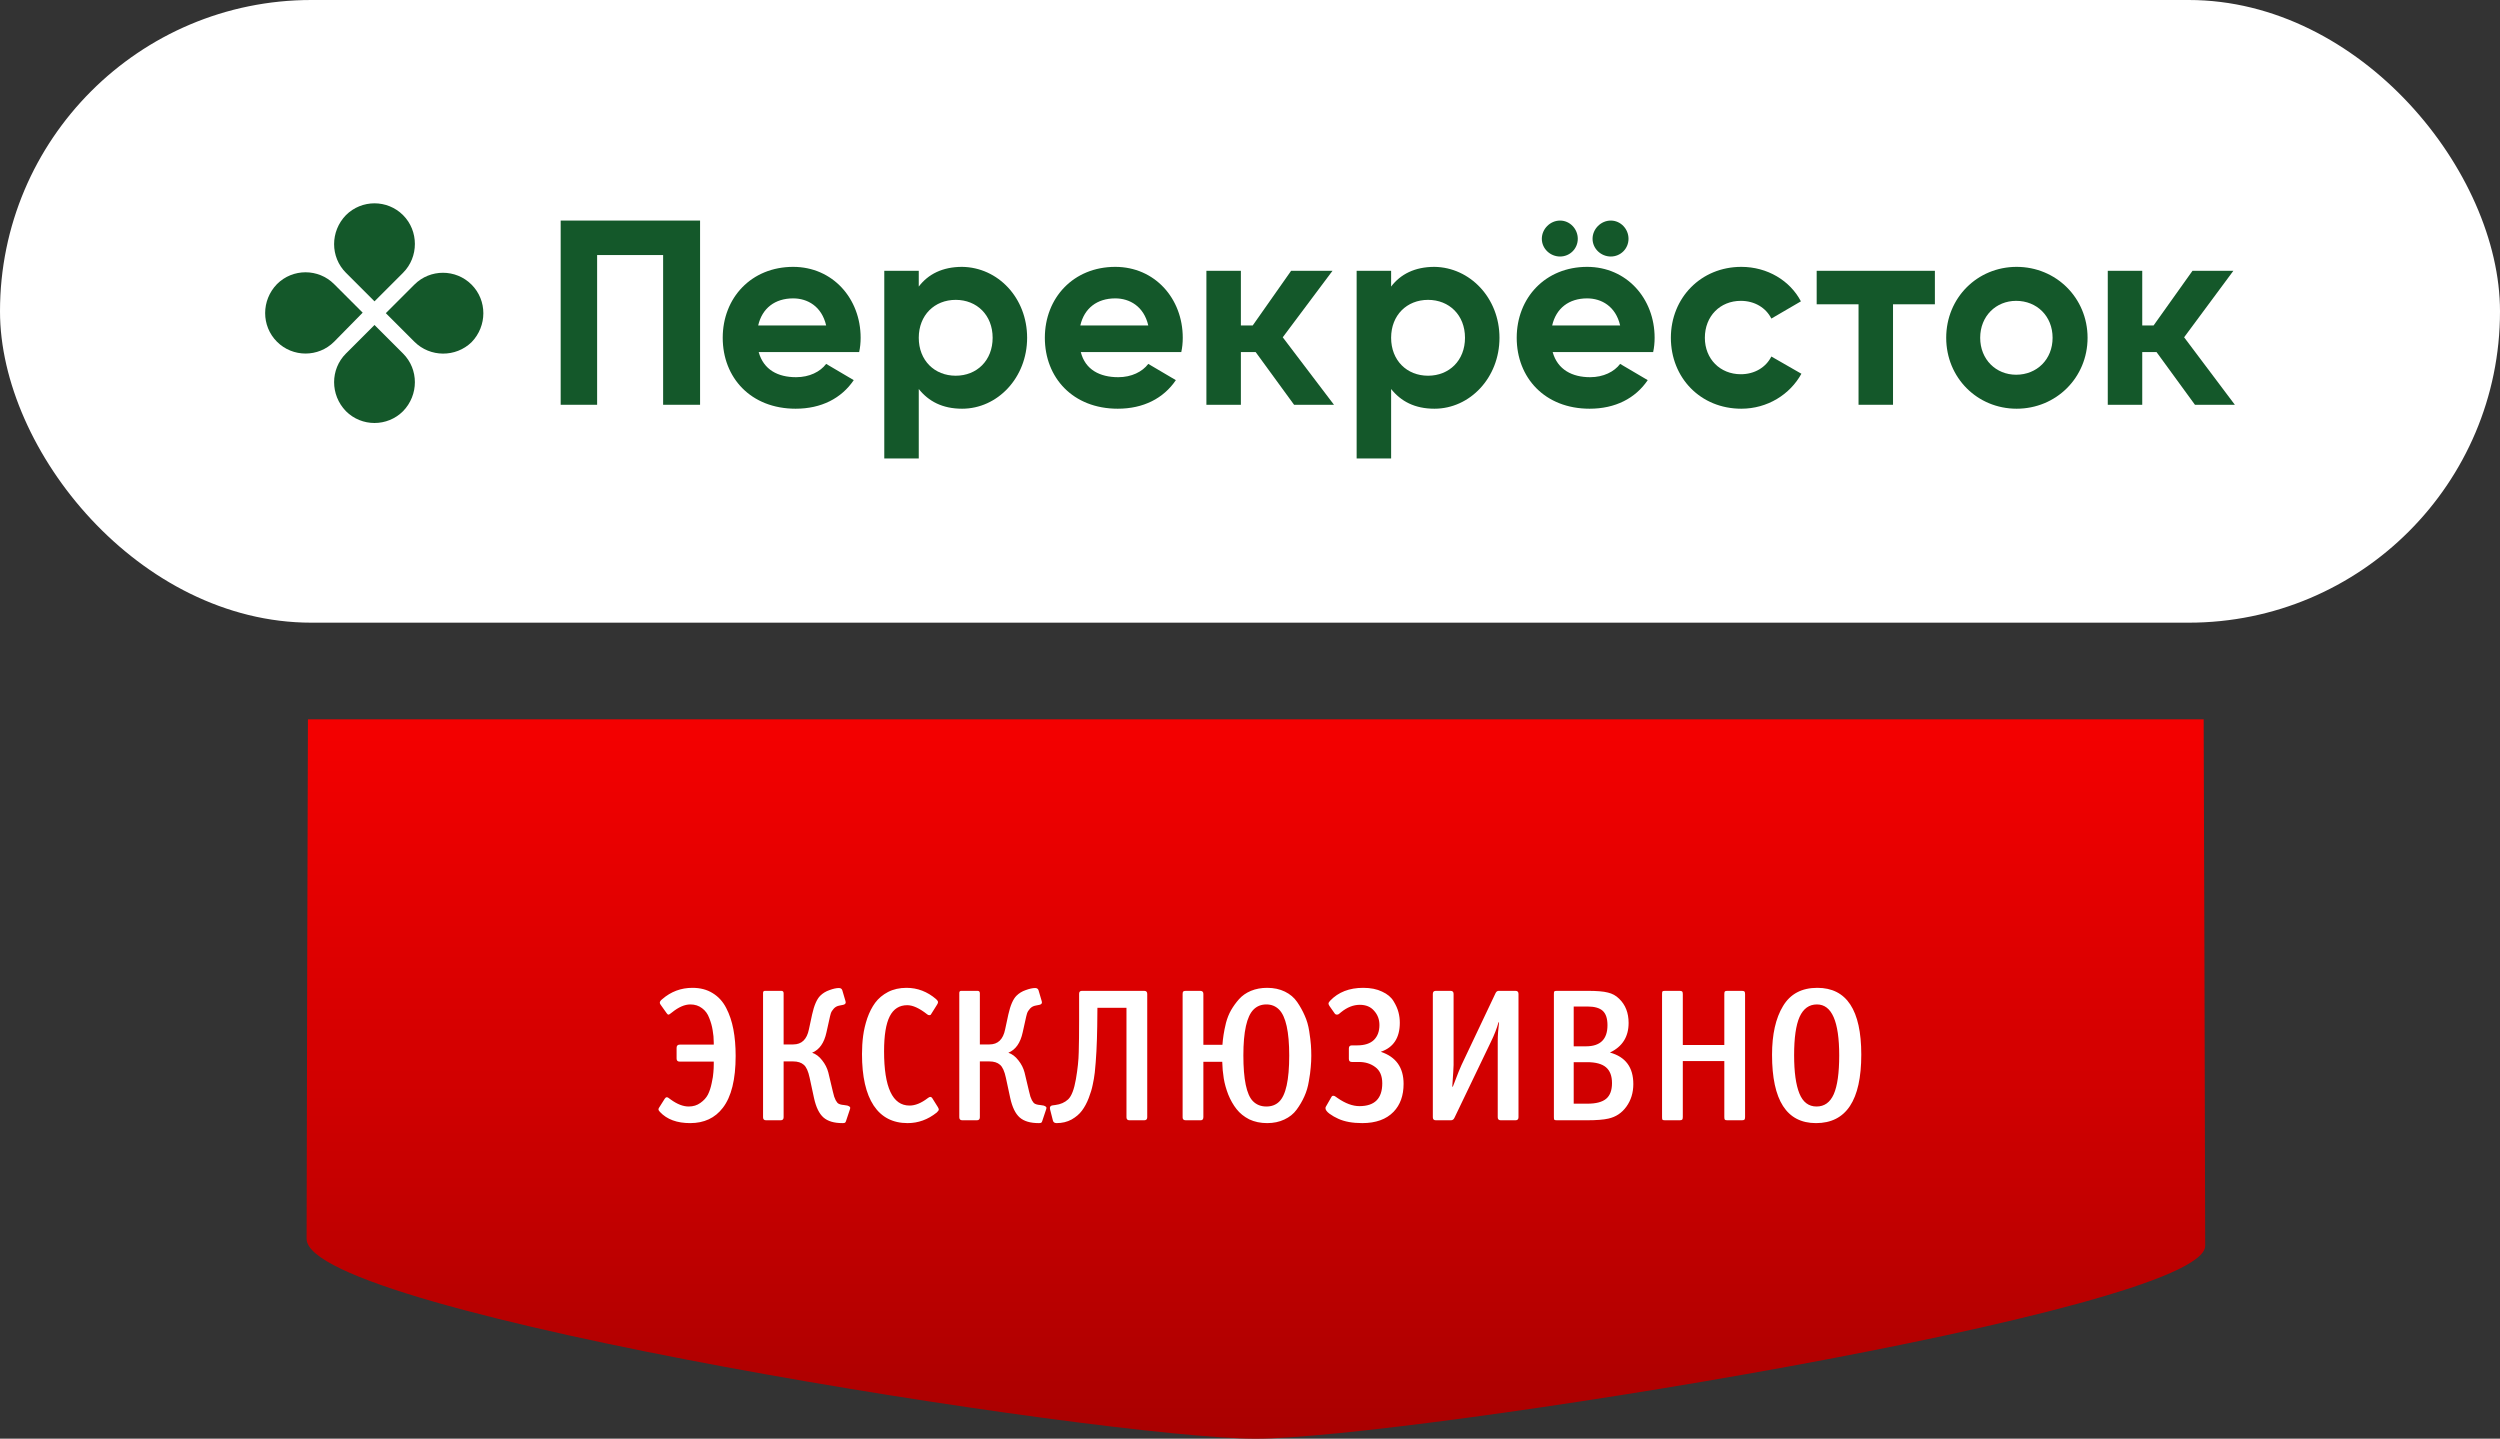 <svg width="212" height="122" viewBox="0 0 212 122" fill="none" xmlns="http://www.w3.org/2000/svg">
<rect x="0" y="0" width="212" height="122" fill="#333333" stroke="none"/>
<path d="M187 105.644C187 111.214 119.18 122 106.471 122C93.762 122 26 111.41 26 105.056C26 98.702 26.112 61 26.112 61H186.87C186.87 61 187 100.114 187 105.644Z" fill="url(#paint0_linear)"/>
<path d="M55.871 93.96L56.367 93.176C56.421 93.091 56.479 93.048 56.543 93.048C56.607 93.048 56.661 93.069 56.703 93.112L56.879 93.24C57.423 93.635 57.93 93.832 58.399 93.832C58.783 93.832 59.114 93.731 59.391 93.528C59.679 93.325 59.893 93.091 60.031 92.824C60.17 92.547 60.277 92.221 60.351 91.848C60.437 91.464 60.485 91.16 60.495 90.936C60.517 90.701 60.527 90.467 60.527 90.232V90.024H57.631C57.461 90.024 57.375 89.939 57.375 89.768V88.856C57.375 88.675 57.466 88.584 57.647 88.584H60.527V88.424C60.527 88.051 60.495 87.693 60.431 87.352C60.378 87.011 60.282 86.669 60.143 86.328C60.015 85.976 59.813 85.699 59.535 85.496C59.258 85.283 58.927 85.176 58.543 85.176C58.063 85.176 57.546 85.4 56.991 85.848L56.799 85.992C56.757 86.024 56.719 86.04 56.687 86.04C56.634 86.04 56.581 85.997 56.527 85.912L56.015 85.192C55.973 85.128 55.951 85.075 55.951 85.032C55.951 84.936 56.021 84.835 56.159 84.728C56.895 84.088 57.749 83.768 58.719 83.768C59.381 83.768 59.951 83.917 60.431 84.216C60.922 84.515 61.306 84.936 61.583 85.48C61.861 86.013 62.063 86.616 62.191 87.288C62.319 87.96 62.383 88.712 62.383 89.544C62.383 91.539 62.021 93.005 61.295 93.944C60.634 94.808 59.711 95.24 58.527 95.24C57.407 95.24 56.554 94.925 55.967 94.296C55.882 94.211 55.839 94.136 55.839 94.072C55.839 94.04 55.85 94.003 55.871 93.96ZM66.195 95H64.963C64.793 95 64.707 94.915 64.707 94.744V84.2C64.707 84.083 64.761 84.024 64.868 84.024H66.26C66.388 84.024 66.451 84.093 66.451 84.232V88.568H67.267C67.982 88.568 68.425 88.141 68.596 87.288L68.868 86.024C69.038 85.256 69.267 84.728 69.555 84.44C69.769 84.227 70.03 84.067 70.34 83.96C70.659 83.843 70.926 83.784 71.139 83.784C71.289 83.784 71.385 83.848 71.427 83.976L71.7 84.904C71.71 84.925 71.716 84.957 71.716 85C71.716 85.107 71.646 85.176 71.507 85.208L71.188 85.272C70.996 85.304 70.835 85.389 70.707 85.528C70.579 85.667 70.494 85.805 70.451 85.944C70.409 86.083 70.361 86.28 70.308 86.536L70.084 87.544C69.891 88.44 69.486 89.016 68.868 89.272C69.188 89.379 69.47 89.592 69.716 89.912C69.972 90.232 70.147 90.579 70.243 90.952L70.627 92.568C70.67 92.728 70.707 92.872 70.74 93C70.782 93.117 70.825 93.219 70.868 93.304C70.921 93.379 70.963 93.443 70.996 93.496C71.028 93.539 71.076 93.576 71.139 93.608C71.204 93.629 71.246 93.645 71.267 93.656C71.289 93.667 71.337 93.677 71.412 93.688C71.486 93.699 71.534 93.704 71.555 93.704L71.859 93.752C72.019 93.805 72.1 93.869 72.1 93.944C72.1 93.987 72.094 94.019 72.084 94.04L71.748 95.048C71.726 95.133 71.694 95.187 71.651 95.208C71.62 95.229 71.55 95.24 71.444 95.24C70.729 95.24 70.19 95.08 69.828 94.76C69.465 94.44 69.198 93.891 69.028 93.112L68.659 91.4C68.542 90.845 68.377 90.477 68.163 90.296C67.95 90.104 67.646 90.008 67.251 90.008H66.451V94.744C66.451 94.915 66.366 95 66.195 95ZM79.529 93.88C79.582 93.965 79.609 94.035 79.609 94.088C79.609 94.152 79.55 94.237 79.433 94.344C78.686 94.941 77.865 95.24 76.969 95.24C75.71 95.24 74.75 94.744 74.089 93.752C73.427 92.749 73.097 91.293 73.097 89.384C73.097 88.851 73.129 88.339 73.193 87.848C73.257 87.357 73.374 86.856 73.545 86.344C73.726 85.832 73.95 85.395 74.217 85.032C74.494 84.659 74.857 84.355 75.305 84.12C75.763 83.885 76.286 83.768 76.873 83.768C77.801 83.768 78.638 84.088 79.385 84.728C79.492 84.824 79.545 84.909 79.545 84.984C79.545 85.037 79.518 85.107 79.465 85.192L78.953 86.008C78.931 86.061 78.883 86.088 78.809 86.088C78.734 86.088 78.67 86.061 78.617 86.008C77.966 85.496 77.406 85.24 76.937 85.24C76.265 85.24 75.769 85.555 75.449 86.184C75.129 86.813 74.969 87.8 74.969 89.144C74.969 92.216 75.689 93.752 77.129 93.752C77.609 93.752 78.121 93.544 78.665 93.128C78.761 93.053 78.835 93.016 78.889 93.016C78.953 93.016 79.006 93.048 79.049 93.112L79.529 93.88ZM82.836 95H81.604C81.433 95 81.348 94.915 81.348 94.744V84.2C81.348 84.083 81.401 84.024 81.508 84.024H82.9C83.028 84.024 83.092 84.093 83.092 84.232V88.568H83.908C84.623 88.568 85.066 88.141 85.236 87.288L85.508 86.024C85.679 85.256 85.908 84.728 86.196 84.44C86.409 84.227 86.671 84.067 86.98 83.96C87.3 83.843 87.567 83.784 87.78 83.784C87.93 83.784 88.025 83.848 88.068 83.976L88.34 84.904C88.351 84.925 88.356 84.957 88.356 85C88.356 85.107 88.287 85.176 88.148 85.208L87.828 85.272C87.636 85.304 87.476 85.389 87.348 85.528C87.22 85.667 87.135 85.805 87.092 85.944C87.049 86.083 87.001 86.28 86.948 86.536L86.724 87.544C86.532 88.44 86.127 89.016 85.508 89.272C85.828 89.379 86.111 89.592 86.356 89.912C86.612 90.232 86.788 90.579 86.884 90.952L87.268 92.568C87.311 92.728 87.348 92.872 87.38 93C87.423 93.117 87.466 93.219 87.508 93.304C87.561 93.379 87.604 93.443 87.636 93.496C87.668 93.539 87.716 93.576 87.78 93.608C87.844 93.629 87.887 93.645 87.908 93.656C87.93 93.667 87.978 93.677 88.052 93.688C88.127 93.699 88.175 93.704 88.196 93.704L88.5 93.752C88.66 93.805 88.74 93.869 88.74 93.944C88.74 93.987 88.735 94.019 88.724 94.04L88.388 95.048C88.367 95.133 88.335 95.187 88.292 95.208C88.26 95.229 88.191 95.24 88.084 95.24C87.37 95.24 86.831 95.08 86.468 94.76C86.106 94.44 85.839 93.891 85.668 93.112L85.3 91.4C85.183 90.845 85.017 90.477 84.804 90.296C84.591 90.104 84.287 90.008 83.892 90.008H83.092V94.744C83.092 94.915 83.007 95 82.836 95ZM97.285 84.28V94.744C97.285 94.915 97.2 95 97.029 95H95.781C95.61 95 95.525 94.915 95.525 94.744V85.464H93.061L93.045 87.016C93.024 88.541 92.954 89.853 92.837 90.952C92.794 91.315 92.736 91.661 92.661 91.992C92.597 92.323 92.485 92.696 92.325 93.112C92.165 93.528 91.973 93.885 91.749 94.184C91.536 94.472 91.242 94.723 90.869 94.936C90.496 95.139 90.074 95.24 89.605 95.24C89.424 95.24 89.317 95.165 89.285 95.016L89.045 94.072C89.045 94.061 89.045 94.045 89.045 94.024C89.034 94.003 89.029 93.987 89.029 93.976C89.029 93.837 89.104 93.757 89.253 93.736L89.493 93.704C89.93 93.651 90.293 93.491 90.581 93.224C90.869 92.947 91.088 92.376 91.237 91.512C91.386 90.648 91.466 89.885 91.477 89.224C91.498 88.552 91.509 87.624 91.509 86.44C91.509 86.205 91.509 86.035 91.509 85.928V84.264C91.509 84.104 91.589 84.024 91.749 84.024H97.029C97.2 84.024 97.285 84.109 97.285 84.28ZM102.046 88.6H103.662C103.683 88.312 103.715 88.029 103.758 87.752C103.8 87.464 103.87 87.123 103.966 86.728C104.072 86.333 104.216 85.976 104.398 85.656C104.59 85.325 104.814 85.016 105.07 84.728C105.336 84.429 105.672 84.195 106.078 84.024C106.494 83.853 106.952 83.768 107.454 83.768C108.019 83.768 108.52 83.875 108.958 84.088C109.395 84.301 109.742 84.595 109.998 84.968C110.254 85.341 110.467 85.725 110.638 86.12C110.819 86.515 110.947 86.957 111.022 87.448C111.096 87.928 111.144 88.317 111.166 88.616C111.187 88.915 111.198 89.219 111.198 89.528C111.198 89.848 111.182 90.173 111.15 90.504C111.128 90.824 111.075 91.219 110.99 91.688C110.915 92.157 110.787 92.589 110.606 92.984C110.435 93.368 110.216 93.741 109.95 94.104C109.694 94.456 109.347 94.733 108.91 94.936C108.483 95.139 107.998 95.24 107.454 95.24C106.888 95.24 106.382 95.133 105.934 94.92C105.496 94.696 105.139 94.408 104.862 94.056C104.584 93.704 104.35 93.293 104.158 92.824C103.976 92.355 103.848 91.896 103.774 91.448C103.699 90.989 103.656 90.52 103.646 90.04H102.046V94.728C102.046 94.909 101.971 95 101.822 95H100.558C100.376 95 100.286 94.92 100.286 94.76V84.28C100.286 84.173 100.307 84.104 100.35 84.072C100.392 84.04 100.467 84.024 100.574 84.024H101.774C101.955 84.024 102.046 84.109 102.046 84.28V88.6ZM107.39 93.832C107.827 93.832 108.184 93.699 108.462 93.432C109.038 92.888 109.326 91.581 109.326 89.512C109.326 87.485 109.038 86.184 108.462 85.608C108.174 85.32 107.816 85.176 107.39 85.176C106.952 85.176 106.59 85.32 106.302 85.608C105.726 86.184 105.438 87.48 105.438 89.496C105.438 91.523 105.704 92.813 106.238 93.368C106.536 93.677 106.92 93.832 107.39 93.832ZM114.384 89.8V88.904C114.384 88.733 114.469 88.648 114.64 88.648H115.088C115.717 88.648 116.192 88.493 116.512 88.184C116.821 87.875 116.976 87.453 116.976 86.92C116.976 86.451 116.827 86.051 116.528 85.72C116.24 85.379 115.835 85.208 115.312 85.208C114.768 85.208 114.24 85.416 113.728 85.832L113.552 85.976C113.509 86.019 113.451 86.04 113.376 86.04C113.291 86.04 113.227 86.008 113.184 85.944L112.736 85.304C112.683 85.219 112.656 85.155 112.656 85.112C112.656 85.037 112.704 84.952 112.8 84.856C113.493 84.131 114.427 83.768 115.6 83.768C116.229 83.768 116.763 83.875 117.2 84.088C117.648 84.291 117.973 84.563 118.176 84.904C118.379 85.235 118.517 85.549 118.592 85.848C118.667 86.136 118.704 86.429 118.704 86.728C118.704 88.008 118.165 88.829 117.088 89.192C118.379 89.619 119.024 90.525 119.024 91.912C119.024 92.904 118.741 93.693 118.176 94.28C117.557 94.92 116.672 95.24 115.52 95.24C114.699 95.24 114.021 95.117 113.488 94.872C113.221 94.755 112.971 94.611 112.736 94.44C112.512 94.269 112.4 94.115 112.4 93.976C112.4 93.923 112.411 93.88 112.432 93.848L112.928 92.984C112.96 92.941 113.003 92.92 113.056 92.92C113.131 92.92 113.2 92.947 113.264 93L113.424 93.112C114.085 93.571 114.704 93.8 115.28 93.8C116.571 93.8 117.216 93.155 117.216 91.864C117.216 91.235 117.019 90.776 116.624 90.488C116.24 90.2 115.781 90.056 115.248 90.056H114.64C114.469 90.056 114.384 89.971 114.384 89.8ZM128.768 84.28V94.744C128.768 94.915 128.683 95 128.512 95H127.264C127.094 95 127.008 94.915 127.008 94.744V88.296C127.008 87.805 127.046 87.272 127.12 86.696H127.072C126.934 87.208 126.715 87.768 126.416 88.376L123.344 94.776C123.28 94.925 123.179 95 123.04 95H121.76C121.59 95 121.504 94.915 121.504 94.744V84.28C121.504 84.109 121.59 84.024 121.76 84.024H123.008C123.179 84.024 123.264 84.109 123.264 84.28V90.312C123.264 90.493 123.227 91.107 123.152 92.152H123.2C123.222 92.099 123.286 91.933 123.392 91.656C123.499 91.379 123.6 91.117 123.696 90.872C123.792 90.627 123.872 90.44 123.936 90.312L126.832 84.2C126.896 84.083 126.982 84.024 127.088 84.024H128.512C128.683 84.024 128.768 84.109 128.768 84.28ZM138.506 91.928C138.506 92.664 138.309 93.304 137.914 93.848C137.53 94.381 137.023 94.717 136.394 94.856C135.989 94.952 135.375 95 134.554 95H132.026C131.909 95 131.834 94.984 131.802 94.952C131.781 94.92 131.77 94.845 131.77 94.728V84.296C131.77 84.179 131.781 84.104 131.802 84.072C131.834 84.04 131.909 84.024 132.026 84.024H134.65C135.418 84.024 135.983 84.072 136.346 84.168C136.719 84.253 137.039 84.429 137.306 84.696C137.839 85.208 138.106 85.891 138.106 86.744C138.106 87.917 137.578 88.755 136.522 89.256C137.845 89.619 138.506 90.509 138.506 91.928ZM136.314 86.936C136.314 86.371 136.181 85.965 135.914 85.72C135.647 85.475 135.215 85.352 134.618 85.352H133.45V88.728H134.49C135.706 88.728 136.314 88.131 136.314 86.936ZM136.202 93.176C136.533 92.899 136.698 92.456 136.698 91.848C136.698 91.24 136.527 90.792 136.186 90.504C135.845 90.216 135.311 90.072 134.586 90.072H133.45V93.592H134.618C135.343 93.592 135.871 93.453 136.202 93.176ZM147.982 94.728C147.982 94.845 147.961 94.92 147.918 94.952C147.886 94.984 147.811 95 147.694 95H146.494C146.377 95 146.302 94.984 146.27 94.952C146.238 94.92 146.222 94.845 146.222 94.728V89.976H142.702V94.728C142.702 94.845 142.681 94.92 142.638 94.952C142.606 94.984 142.531 95 142.414 95H141.198C141.081 95 141.006 94.984 140.974 94.952C140.953 94.92 140.942 94.845 140.942 94.728V84.296C140.942 84.179 140.953 84.104 140.974 84.072C141.006 84.04 141.081 84.024 141.198 84.024H142.414C142.531 84.024 142.606 84.04 142.638 84.072C142.681 84.104 142.702 84.179 142.702 84.296V88.616H146.222V84.296C146.222 84.179 146.238 84.104 146.27 84.072C146.302 84.04 146.377 84.024 146.494 84.024H147.694C147.811 84.024 147.886 84.04 147.918 84.072C147.961 84.104 147.982 84.179 147.982 84.296V94.728ZM157.837 89.432C157.837 93.304 156.557 95.24 153.997 95.24C151.511 95.24 150.269 93.309 150.269 89.448C150.269 87.72 150.578 86.344 151.197 85.32C151.815 84.285 152.786 83.768 154.109 83.768C156.594 83.768 157.837 85.656 157.837 89.432ZM155.965 89.496C155.965 86.616 155.335 85.176 154.077 85.176C153.415 85.176 152.925 85.528 152.605 86.232C152.295 86.925 152.141 88.008 152.141 89.48C152.141 90.909 152.29 91.992 152.589 92.728C152.887 93.464 153.373 93.832 154.045 93.832C154.706 93.832 155.191 93.485 155.501 92.792C155.81 92.088 155.965 90.989 155.965 89.496Z" fill="white"/>
<rect width="212" height="52.803" rx="26.401" fill="white"/>
<path d="M34.18 23.131L31.757 25.554L29.335 23.131C27.998 21.795 27.998 19.623 29.335 18.244C30.671 16.908 32.843 16.908 34.18 18.244C35.516 19.581 35.516 21.795 34.18 23.131Z" fill="#14582A"/>
<path d="M29.335 29.981L31.757 27.558L34.18 29.981C35.516 31.318 35.516 33.489 34.18 34.868C32.843 36.204 30.671 36.204 29.335 34.868C27.998 33.489 27.998 31.318 29.335 29.981Z" fill="#14582A"/>
<path d="M35.141 28.979L32.718 26.556L35.141 24.134C36.477 22.797 38.649 22.797 39.986 24.134C41.322 25.47 41.322 27.642 39.986 29.02C38.649 30.315 36.477 30.315 35.141 28.979Z" fill="#14582A"/>
<path d="M28.332 24.092L30.755 26.515L28.332 28.979C26.996 30.315 24.824 30.315 23.487 28.979C22.151 27.642 22.151 25.47 23.487 24.092C24.824 22.756 26.996 22.756 28.332 24.092Z" fill="#14582A"/>
<path d="M164.078 22.964H154.054V25.804H157.604V34.325H160.528V25.804H164.078V22.964Z" fill="#14582A"/>
<path d="M67.51 31.986C68.638 31.986 69.557 31.526 70.058 30.858L72.397 32.236C71.353 33.782 69.641 34.659 67.469 34.659C63.668 34.659 61.287 32.028 61.287 28.645C61.287 25.261 63.71 22.63 67.26 22.63C70.601 22.63 72.982 25.303 72.982 28.645C72.982 29.062 72.94 29.48 72.857 29.856H64.336C64.754 31.359 65.965 31.986 67.51 31.986ZM70.058 27.6C69.682 25.971 68.471 25.303 67.26 25.303C65.714 25.303 64.629 26.138 64.294 27.6H70.058Z" fill="#14582A"/>
<path d="M87.1 28.645C87.1 32.028 84.594 34.659 81.587 34.659C79.916 34.659 78.746 34.032 77.911 32.988V38.878H74.987V22.964H77.911V24.301C78.705 23.256 79.916 22.63 81.587 22.63C84.636 22.672 87.1 25.261 87.1 28.645ZM84.176 28.645C84.176 26.723 82.84 25.428 81.044 25.428C79.248 25.428 77.911 26.723 77.911 28.645C77.911 30.566 79.248 31.861 81.044 31.861C82.84 31.861 84.176 30.566 84.176 28.645Z" fill="#14582A"/>
<path d="M94.827 31.986C95.954 31.986 96.873 31.526 97.374 30.858L99.713 32.236C98.669 33.782 96.957 34.659 94.785 34.659C90.984 34.659 88.603 32.028 88.603 28.645C88.603 25.261 91.026 22.63 94.576 22.63C97.918 22.63 100.298 25.303 100.298 28.645C100.298 29.062 100.257 29.48 100.173 29.856H91.652C92.028 31.359 93.281 31.986 94.827 31.986ZM97.374 27.6C96.999 25.971 95.787 25.303 94.576 25.303C93.031 25.303 91.945 26.138 91.611 27.6H97.374Z" fill="#14582A"/>
<path d="M127.156 28.645C127.156 32.028 124.649 34.659 121.642 34.659C119.971 34.659 118.802 34.032 117.967 32.988V38.878H115.043V22.964H117.967V24.301C118.76 23.256 119.971 22.63 121.642 22.63C124.649 22.672 127.156 25.261 127.156 28.645ZM124.232 28.645C124.232 26.723 122.895 25.428 121.099 25.428C119.303 25.428 117.967 26.723 117.967 28.645C117.967 30.566 119.303 31.861 121.099 31.861C122.895 31.861 124.232 30.566 124.232 28.645Z" fill="#14582A"/>
<path d="M134.841 31.986C135.968 31.986 136.887 31.526 137.388 30.858L139.727 32.236C138.683 33.782 136.971 34.659 134.799 34.659C130.998 34.659 128.617 32.028 128.617 28.645C128.617 25.261 131.04 22.63 134.59 22.63C137.931 22.63 140.312 25.303 140.312 28.645C140.312 29.062 140.27 29.48 140.187 29.856H131.666C132.084 31.359 133.337 31.986 134.841 31.986ZM130.747 20.249C130.747 19.414 131.457 18.704 132.293 18.704C133.128 18.704 133.796 19.414 133.796 20.249C133.796 21.084 133.128 21.753 132.293 21.753C131.457 21.753 130.747 21.084 130.747 20.249ZM137.388 27.6C137.013 25.971 135.801 25.303 134.59 25.303C133.045 25.303 131.959 26.138 131.624 27.6H137.388ZM135.049 20.249C135.049 19.414 135.76 18.704 136.595 18.704C137.43 18.704 138.098 19.414 138.098 20.249C138.098 21.084 137.43 21.753 136.595 21.753C135.76 21.753 135.049 21.084 135.049 20.249Z" fill="#14582A"/>
<path d="M141.69 28.645C141.69 25.261 144.238 22.63 147.663 22.63C149.877 22.63 151.798 23.799 152.717 25.554L150.211 27.015C149.752 26.097 148.791 25.512 147.621 25.512C145.867 25.512 144.572 26.807 144.572 28.645C144.572 30.441 145.867 31.735 147.621 31.735C148.791 31.735 149.752 31.151 150.211 30.232L152.759 31.694C151.798 33.448 149.877 34.659 147.663 34.659C144.196 34.659 141.69 32.028 141.69 28.645Z" fill="#14582A"/>
<path d="M165.038 28.645C165.038 25.261 167.67 22.63 171.011 22.63C174.353 22.63 177.026 25.261 177.026 28.645C177.026 32.028 174.353 34.659 171.011 34.659C167.67 34.659 165.038 32.028 165.038 28.645ZM174.06 28.645C174.06 26.807 172.724 25.512 170.969 25.512C169.257 25.512 167.92 26.807 167.92 28.645C167.92 30.482 169.257 31.777 170.969 31.777C172.724 31.777 174.06 30.482 174.06 28.645Z" fill="#14582A"/>
<path d="M109.738 34.325H113.121L108.777 28.602L112.996 22.964H109.487L106.23 27.6H105.227V22.964H102.303V34.325H105.227V29.856H106.48L109.738 34.325Z" fill="#14582A"/>
<path d="M186.132 34.325H189.515L185.213 28.602L189.39 22.964H185.923L182.623 27.6H181.662V22.964H178.739V34.325H181.662V29.856H182.874L186.132 34.325Z" fill="#14582A"/>
<path d="M59.366 34.325H56.233V21.628H50.636V34.325H47.545V18.704H59.366V34.325Z" fill="#14582A"/>
<defs>
<linearGradient id="paint0_linear" x1="106.773" y1="122.029" x2="106.773" y2="56.234" gradientUnits="userSpaceOnUse">
<stop stop-color="#A90000"/>
<stop offset="0.468" stop-color="#D20000"/>
<stop offset="1" stop-color="#FA0000"/>
</linearGradient>
</defs>
</svg>
